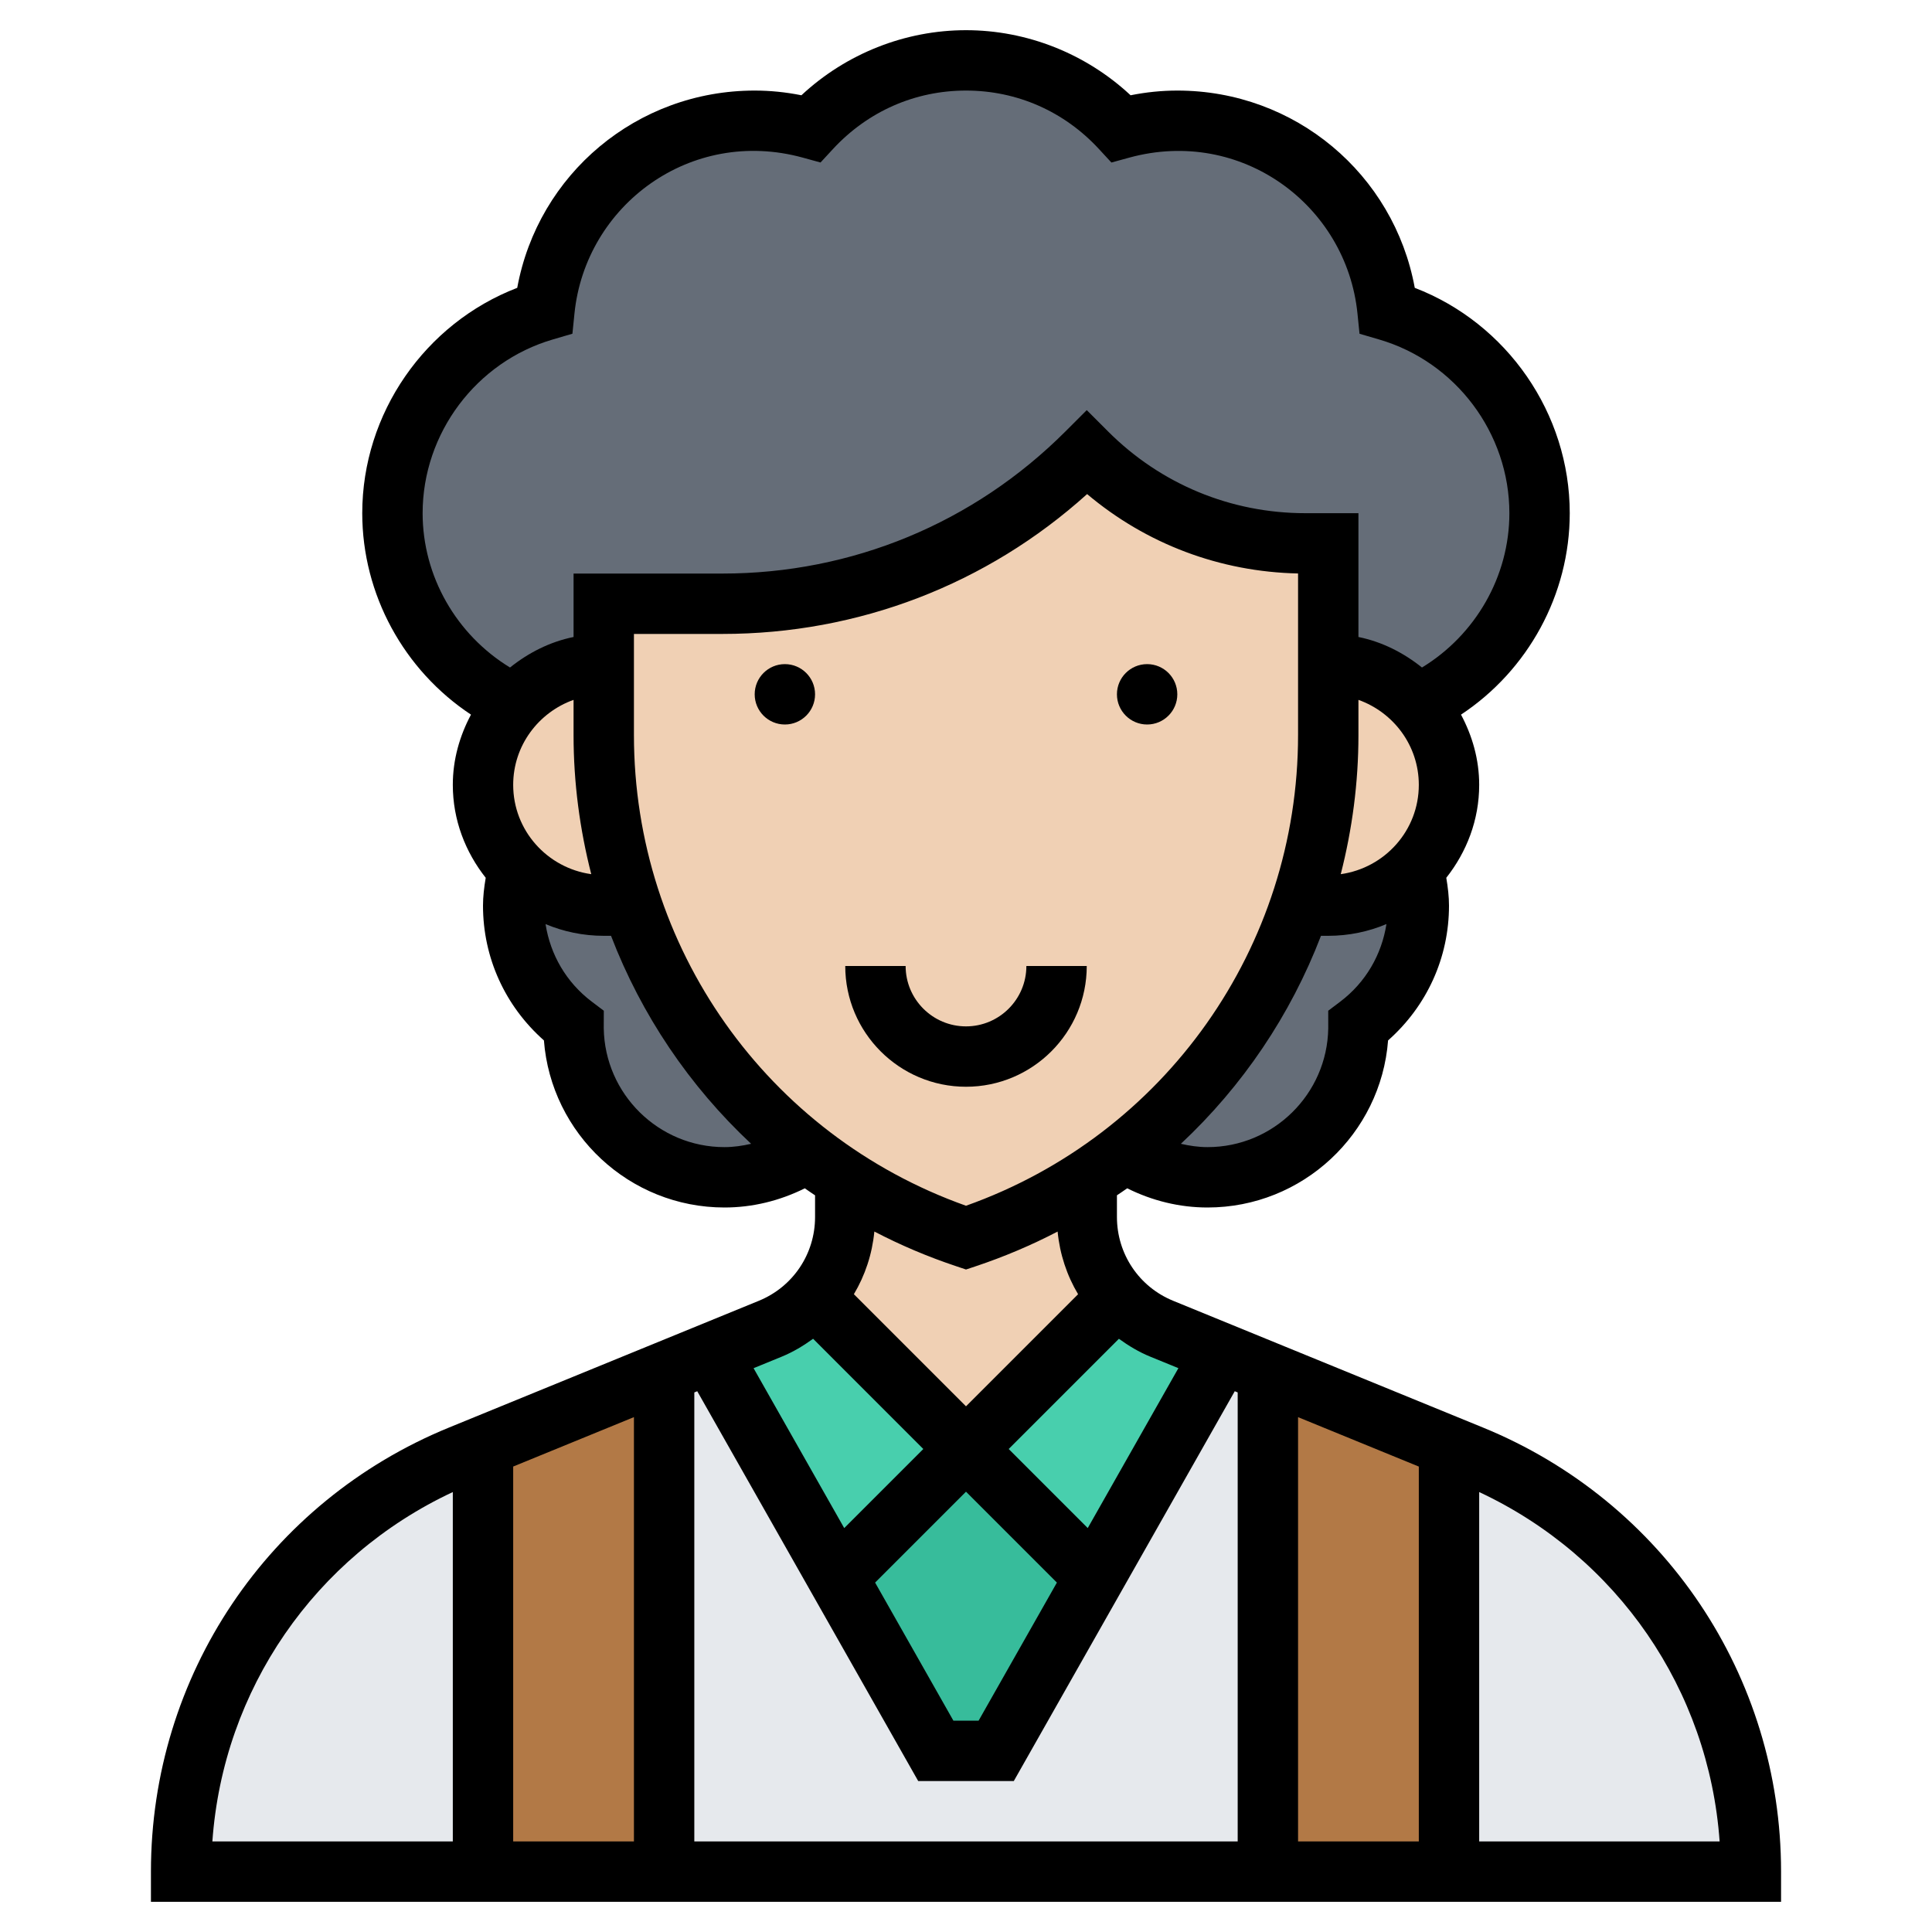 <svg id="Layer_35" enable-background="new 0 0 64 64" height="512" viewBox="0 0 64 64" width="512" xmlns="http://www.w3.org/2000/svg"><path d="m16 47.91v14.09h-10c0-6.05 3.66-11.5 9.26-13.79z" fill="#e6e9ed"/><path d="m42 45.45v16.55h-20v-16.55l1.53-.62 4.21 7.43 3.26 5.74h2l3.26-5.74 4.21-7.43z" fill="#e6e9ed"/><path d="m58 62h-10v-14.09l.74.3c2.8 1.15 5.12 3.08 6.73 5.49 1.61 2.4 2.53 5.28 2.53 8.3z" fill="#e6e9ed"/><path d="m48 47.91v14.09h-6v-16.55z" fill="#b27946"/><path d="m22 45.45v16.55h-6v-14.09z" fill="#b27946"/><path d="m36.26 52.26-3.26 5.74h-2l-3.26-5.74 4.26-4.26z" fill="#37bc9b"/><path d="m40.47 44.83-4.21 7.43-4.26-4.26 5.02-5.02c.4.45.9.8 1.47 1.04z" fill="#48cfad"/><path d="m32 48-4.26 4.26-4.21-7.43 1.98-.81c.57-.24 1.07-.59 1.47-1.04z" fill="#48cfad"/><path d="m46.84 28.82c.1.38.16.77.16 1.18 0 1.63-.79 3.07-2 3.98v.02c0 2.76-2.24 5-5 5-1.02 0-1.95-.31-2.74-.83 2.69-2.09 4.71-4.94 5.8-8.17h.94c1.11 0 2.11-.45 2.84-1.18z" fill="#656d78"/><path d="m20 30h.94c.56 1.65 1.36 3.21 2.37 4.61.97 1.34 2.12 2.54 3.43 3.56-.79.52-1.72.83-2.74.83-2.76 0-5-2.24-5-5 0-.01 0-.01 0-.02-1.21-.91-2-2.35-2-3.98 0-.41.06-.8.16-1.18l.01.01c.73.72 1.73 1.17 2.83 1.17z" fill="#656d78"/><path d="m51 17c0 2.81-1.65 5.21-4.03 6.33-.04-.05-.09-.11-.14-.16-.73-.72-1.73-1.17-2.83-1.17v-4h-.76c-1.36 0-2.68-.27-3.92-.78-1.23-.51-2.36-1.26-3.32-2.22-3.2 3.2-7.54 5-12.07 5h-3.93v2c-1.18 0-2.25.51-2.97 1.33-2.38-1.12-4.03-3.52-4.03-6.33 0-3.18 2.13-5.87 5.04-6.72.35-3.53 3.34-6.28 6.96-6.28.65 0 1.27.09 1.86.26 1.28-1.39 3.11-2.26 5.14-2.26s3.86.87 5.14 2.26c.59-.17 1.21-.26 1.86-.26 3.62 0 6.61 2.75 6.96 6.28 2.91.85 5.04 3.54 5.04 6.72z" fill="#656d78"/><g fill="#f0d0b4"><path d="m36 40.31c0 1.01.38 1.95 1.02 2.67l-5.02 5.02-5.02-5.02c.64-.72 1.02-1.66 1.02-2.67v-1.24c1.23.8 2.57 1.45 4 1.93 1.43-.48 2.77-1.13 4-1.93z"/><path d="m44 24.35v-2.35c1.1 0 2.1.45 2.83 1.17.05.05.1.11.14.16.64.71 1.03 1.65 1.03 2.67 0 1.09-.44 2.08-1.16 2.81v.01c-.73.73-1.73 1.18-2.84 1.18h-.94c.61-1.79.94-3.69.94-5.65z"/><path d="m23.93 20c4.53 0 8.87-1.8 12.07-5 .96.96 2.09 1.71 3.32 2.22 1.24.51 2.56.78 3.92.78h.76v4 2.35c0 1.96-.33 3.86-.94 5.65-1.09 3.23-3.11 6.08-5.8 8.17h-.01c-.4.33-.82.62-1.25.9-1.23.8-2.57 1.45-4 1.93-1.43-.48-2.77-1.13-4-1.93-.43-.28-.85-.57-1.25-.9h-.01c-1.31-1.02-2.46-2.22-3.43-3.56-1.01-1.4-1.81-2.96-2.37-4.61-.61-1.79-.94-3.69-.94-5.65v-2.35-2z"/><path d="m20 22v2.35c0 1.96.33 3.86.94 5.65h-.94c-1.1 0-2.1-.45-2.83-1.17l-.01-.01v-.01c-.72-.73-1.16-1.72-1.16-2.81 0-1.02.39-1.96 1.03-2.67.72-.82 1.79-1.33 2.97-1.33z"/></g><circle cx="38" cy="23" r="1"/><circle cx="26" cy="23" r="1"/><path d="m36 32h-2c0 1.103-.897 2-2 2s-2-.897-2-2h-2c0 2.206 1.794 4 4 4s4-1.794 4-4z"/><path d="m49.123 47.288-10.259-4.197c-1.133-.463-1.864-1.553-1.864-2.777v-.718c.113-.078.229-.151.34-.232.827.412 1.732.636 2.66.636 3.152 0 5.744-2.442 5.982-5.535 1.289-1.142 2.018-2.744 2.018-4.465 0-.295-.036-.604-.09-.922.672-.851 1.09-1.912 1.09-3.078 0-.845-.23-1.629-.602-2.327 2.219-1.467 3.602-3.977 3.602-6.673 0-3.309-2.081-6.291-5.134-7.465-.691-3.769-3.966-6.535-7.866-6.535-.512 0-1.03.052-1.548.156-1.476-1.377-3.432-2.156-5.452-2.156s-3.976.779-5.452 2.156c-.518-.104-1.036-.156-1.548-.156-3.9 0-7.175 2.766-7.866 6.535-3.053 1.174-5.134 4.156-5.134 7.465 0 2.696 1.383 5.206 3.602 6.673-.372.698-.602 1.482-.602 2.327 0 1.166.418 2.227 1.09 3.078-.054.318-.09.627-.09.922 0 1.721.729 3.323 2.018 4.465.238 3.093 2.83 5.535 5.982 5.535.928 0 1.833-.224 2.66-.635.111.08.227.154.34.232v.718c0 1.224-.731 2.313-1.864 2.776l-10.259 4.197c-6 2.454-9.877 8.23-9.877 14.712v1h54v-1c0-6.482-3.877-12.258-9.877-14.712zm-32.123 1.293 4-1.637v14.056h-4zm6-2.455.097-.04 7.32 12.914h3.166l7.32-12.914.097.04v14.874h-18zm5.989 6.299 3.011-3.011 3.011 3.011-2.594 4.575h-.834zm14.011-5.48 4 1.637v12.418h-4zm-4.894-2.003.93.38-3.003 5.297-2.619-2.619 3.651-3.651c.321.232.663.439 1.041.593zm-17.106-20.591v-3.351h2.929c4.507 0 8.761-1.638 12.083-4.633 1.961 1.653 4.402 2.576 6.988 2.63v5.354c0 7.023-4.406 13.247-11 15.591-6.594-2.344-11-8.568-11-15.591zm23.396 8.831-.397.3.001.583c-.035 2.175-1.815 3.935-4 3.935-.299 0-.594-.044-.882-.11 2.046-1.913 3.634-4.266 4.641-6.89h.241c.683 0 1.335-.139 1.928-.389-.159 1.011-.683 1.929-1.532 2.571zm.604-8.831v-1.167c1.161.414 2 1.514 2 2.816 0 1.512-1.129 2.754-2.586 2.958.379-1.482.586-3.025.586-4.607zm-31-7.351c0-2.647 1.775-5.014 4.316-5.756l.646-.189.068-.67c.364-3.589 3.852-6.183 7.565-5.163l.586.161.413-.447c1.155-1.248 2.719-1.936 4.406-1.936s3.251.688 4.404 1.937l.413.447.586-.161c3.716-1.019 7.201 1.574 7.565 5.163l.068.67.646.189c2.543.741 4.318 3.108 4.318 5.755 0 2.095-1.122 4.032-2.895 5.112-.607-.486-1.315-.85-2.105-1.011v-4.101h-1.758c-2.469 0-4.789-.961-6.535-2.707l-.707-.707-.707.707c-3.035 3.035-7.071 4.707-11.364 4.707h-4.929v2.101c-.79.161-1.498.525-2.105 1.011-1.773-1.08-2.895-3.017-2.895-5.112zm3 9c0-1.302.839-2.402 2-2.816v1.167c0 1.582.207 3.125.586 4.607-1.457-.204-2.586-1.446-2.586-2.958zm7 12c-2.186 0-3.967-1.761-4-3.938l.002-.58-.397-.3c-.85-.642-1.374-1.56-1.533-2.57.594.249 1.245.388 1.928.388h.241c1.007 2.624 2.596 4.977 4.641 6.89-.288.066-.583.11-.882.11zm7.684 3.948.316.106.316-.105c.947-.316 1.855-.702 2.719-1.152.072.748.306 1.452.678 2.076l-3.713 3.713-3.714-3.714c.372-.624.606-1.328.678-2.076.864.45 1.773.837 2.72 1.152zm-5.79 2.994c.378-.155.721-.362 1.041-.594l3.651 3.652-2.62 2.62-3.003-5.297zm-10.894 4.484v11.574h-7.965c.357-5.025 3.386-9.432 7.965-11.574zm34 11.574v-11.574c4.579 2.142 7.608 6.55 7.965 11.574z"/></svg>
